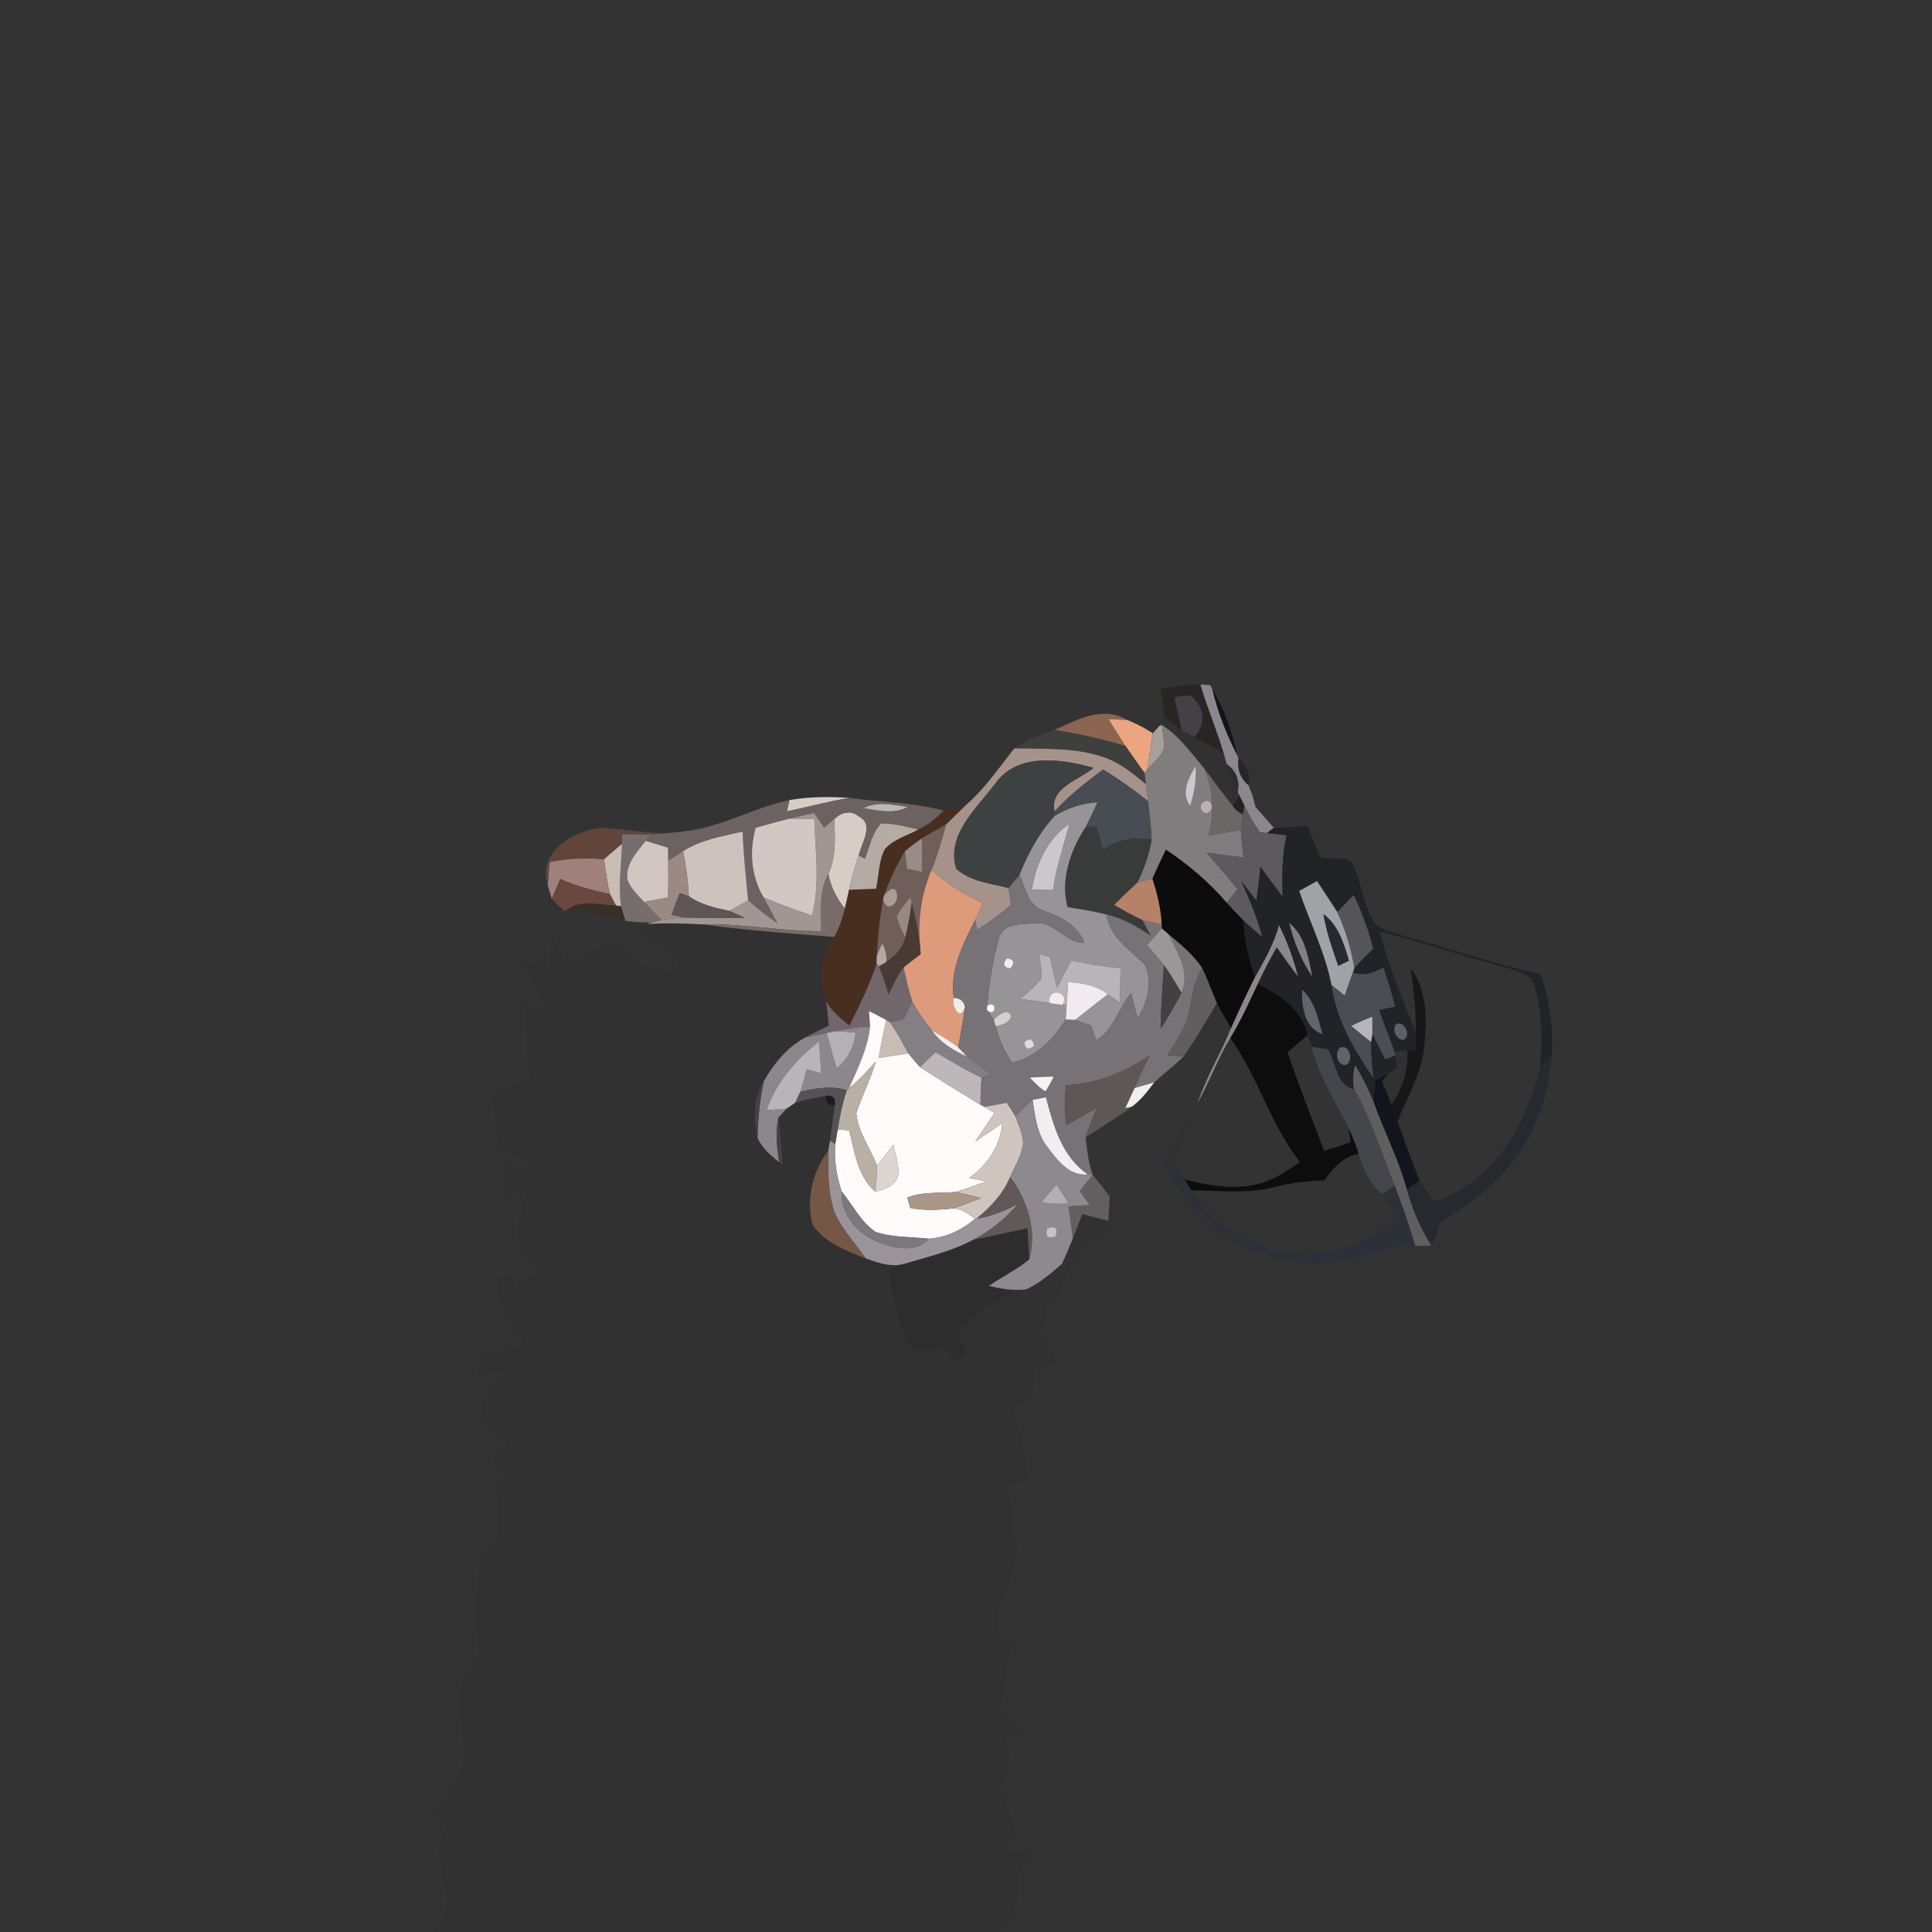 <?xml version="1.0" encoding="UTF-8" ?>
<!DOCTYPE svg PUBLIC "-//W3C//DTD SVG 1.1//EN" "http://www.w3.org/Graphics/SVG/1.1/DTD/svg11.dtd">
<svg width="384pt" height="384pt" viewBox="0 0 384 384" version="1.1" xmlns="http://www.w3.org/2000/svg">
<rect x="0" y="0" width="384" height="384" fill="#333333" stroke="none"/>
<g id="#282624ef">
<path fill="#282624" opacity="0.94" d=" M 230.64 136.94 C 233.26 136.46 235.92 136.07 238.60 136.05 C 239.92 140.70 241.90 145.14 243.24 149.78 C 241.32 148.58 239.35 147.47 237.32 146.47 C 239.32 144.46 239.66 141.37 237.58 139.26 C 236.70 137.62 234.83 138.46 233.41 138.58 C 233.94 140.78 234.44 142.99 234.91 145.20 C 233.71 144.37 232.57 143.46 231.45 142.53 C 231.20 140.66 230.90 138.80 230.64 136.94 Z" />
</g>
<g id="#8b878dff">
<path fill="#8b878d" opacity="1.00" d=" M 238.60 136.05 C 239.08 136.08 240.04 136.13 240.52 136.16 L 240.94 136.93 C 242.07 141.53 243.75 145.96 245.95 150.15 L 246.17 150.75 C 245.87 152.75 246.50 154.77 248.13 156.04 C 248.33 156.54 248.73 157.54 248.93 158.04 C 249.08 158.63 249.38 159.80 249.53 160.38 C 250.74 161.77 251.97 163.15 253.19 164.54 C 252.83 164.80 252.12 165.32 251.77 165.58 C 251.42 165.55 250.74 165.48 250.39 165.44 C 249.23 163.76 248.24 161.97 247.34 160.14 C 247.09 159.62 246.57 158.57 246.32 158.05 L 246.00 157.43 C 246.47 155.30 245.70 153.11 243.84 151.92 C 243.69 151.39 243.39 150.32 243.24 149.78 C 241.90 145.14 239.92 140.70 238.60 136.05 Z" />
<path fill="#8b878d" opacity="1.00" d=" M 254.21 183.81 C 255.84 187.12 257.13 190.58 258.02 194.16 C 256.55 192.25 255.16 190.27 253.76 188.31 C 252.42 190.68 251.15 193.10 249.99 195.57 C 248.31 199.22 246.63 202.88 244.53 206.32 C 242.04 210.42 240.41 214.96 238.07 219.14 C 239.77 213.99 242.67 209.36 244.68 204.33 C 246.18 200.94 247.74 197.57 249.41 194.25 C 251.28 190.90 253.23 187.55 254.21 183.81 Z" />
<path fill="#8b878d" opacity="1.00" d=" M 166.02 204.95 C 168.29 204.42 170.61 204.13 172.94 204.00 C 172.48 208.37 170.49 212.37 168.72 216.32 L 168.28 216.71 C 165.26 215.70 162.10 216.31 159.08 217.00 C 159.55 215.52 159.94 214.01 160.34 212.50 C 161.30 212.79 162.27 213.07 163.23 213.36 C 163.11 211.24 162.96 209.12 162.79 207.01 C 158.20 210.57 154.29 215.08 152.36 220.64 C 153.66 220.57 154.97 220.50 156.27 220.39 C 155.88 220.83 155.10 221.71 154.72 222.15 C 154.08 225.07 154.40 228.09 154.89 231.01 C 153.19 229.67 151.47 228.20 150.57 226.18 C 150.64 222.40 151.02 218.62 151.80 214.93 C 153.79 211.42 156.45 208.14 160.06 206.21 C 161.47 205.88 162.88 205.61 164.30 205.31 C 164.92 207.64 165.56 209.98 166.28 212.30 C 168.55 210.58 169.77 208.06 170.07 205.26 C 168.72 205.13 167.37 205.02 166.02 204.95 Z" />
</g>
<g id="#12151dfc">
<path fill="#12151d" opacity="1.00" d=" M 240.94 136.93 C 243.38 141.01 244.90 145.54 245.95 150.15 C 243.75 145.96 242.07 141.53 240.94 136.93 Z" />
<path fill="#12151d" opacity="1.00" d=" M 273.38 214.65 C 274.30 214.17 275.21 213.70 276.13 213.22 C 275.77 213.65 275.04 214.50 274.68 214.92 C 275.32 216.46 275.97 217.99 276.57 219.55 C 276.98 220.67 277.36 221.80 277.77 222.92 C 279.27 226.84 280.56 230.84 282.19 234.71 C 281.55 235.14 280.27 235.98 279.62 236.41 C 277.97 230.37 275.04 224.80 272.96 218.91 C 273.06 217.48 273.22 216.06 273.38 214.65 Z" />
</g>
<g id="#434048ff">
<path fill="#434048" opacity="1.00" d=" M 233.41 138.58 C 234.83 138.46 236.70 137.62 237.58 139.26 C 239.66 141.37 239.32 144.46 237.32 146.47 C 236.71 146.15 235.51 145.52 234.91 145.20 C 234.44 142.99 233.94 140.78 233.41 138.58 Z" />
</g>
<g id="#8b6550fe">
<path fill="#8b6550" opacity="1.00" d=" M 209.57 145.10 C 214.04 143.05 219.18 140.21 223.98 143.08 C 222.76 143.02 221.54 142.97 220.33 142.93 C 221.44 144.72 222.54 146.52 223.70 148.28 C 219.08 146.88 214.34 145.86 209.57 145.10 Z" />
</g>
<g id="#eba580ff">
<path fill="#eba580" opacity="1.00" d=" M 220.33 142.93 C 221.54 142.97 222.76 143.02 223.98 143.08 C 225.23 143.57 226.43 144.16 227.61 144.81 C 227.99 145.05 228.75 145.52 229.14 145.75 C 228.70 148.17 228.40 150.61 227.98 153.04 L 227.46 153.62 C 226.19 151.85 224.92 150.08 223.70 148.28 C 222.54 146.52 221.44 144.72 220.33 142.93 Z" />
</g>
<g id="#0000000b">
<path fill="#000000" opacity="0.04" d=" M 227.61 144.81 C 228.77 143.86 230.05 143.08 231.45 142.53 C 232.57 143.46 233.71 144.37 234.91 145.20 C 235.51 145.52 236.71 146.15 237.32 146.47 C 239.35 147.47 241.32 148.58 243.24 149.78 C 243.39 150.32 243.69 151.39 243.84 151.92 C 243.78 154.00 244.55 155.95 246.00 157.43 L 246.32 158.05 C 245.99 158.58 245.34 159.64 245.01 160.17 C 243.06 157.72 241.18 155.23 239.33 152.71 C 236.76 149.68 234.34 146.26 230.97 144.11 L 230.48 144.22 C 230.15 144.61 229.47 145.37 229.14 145.75 C 228.75 145.52 227.99 145.05 227.61 144.81 Z" />
<path fill="#000000" opacity="0.04" d=" M 126.67 184.37 C 127.16 184.19 128.13 183.84 128.62 183.67 C 132.34 183.41 136.07 183.55 139.78 183.73 C 148.43 184.94 157.14 185.55 165.84 186.22 C 162.84 189.87 162.74 194.74 164.15 199.07 C 164.46 200.65 164.59 202.26 164.71 203.87 C 163.15 204.63 161.58 205.37 160.06 206.21 C 156.45 208.14 153.79 211.42 151.80 214.93 C 149.59 218.27 149.79 222.42 150.57 226.18 C 151.47 228.20 153.19 229.67 154.89 231.01 L 155.55 231.56 C 155.43 228.41 155.04 225.28 154.72 222.15 C 155.10 221.71 155.88 220.83 156.27 220.39 C 156.72 220.08 157.62 219.48 158.07 219.17 C 160.04 218.60 162.05 218.17 164.07 217.80 C 163.99 219.11 164.61 219.75 165.91 219.72 C 165.59 222.06 165.28 224.40 164.95 226.73 C 164.87 227.23 164.71 228.21 164.63 228.71 C 161.48 232.88 160.19 238.31 161.50 243.40 C 163.87 247.02 168.20 248.59 172.06 250.12 C 174.56 251.01 177.22 251.97 179.89 251.15 C 178.78 251.50 177.69 251.89 176.60 252.27 C 177.78 257.27 177.97 262.72 180.73 267.19 C 182.25 269.58 185.38 267.86 187.61 267.72 C 188.25 268.69 188.89 269.68 189.54 270.66 C 190.41 270.18 191.27 269.70 192.12 269.17 C 191.50 267.51 190.90 265.84 190.31 264.17 C 194.65 261.12 198.41 256.93 203.98 256.26 C 206.65 255.05 208.88 253.09 211.08 251.19 C 211.32 250.64 211.82 249.55 212.06 249.01 C 212.46 248.05 212.85 247.09 213.23 246.13 C 213.87 244.52 214.51 242.91 215.13 241.29 C 216.85 241.75 218.56 242.22 220.29 242.65 C 220.39 241.02 220.47 239.41 220.54 237.79 C 220.95 239.65 221.64 241.70 220.79 243.55 C 219.36 245.22 217.07 245.86 215.60 247.51 C 212.63 250.98 211.00 255.34 209.58 259.62 C 209.10 258.85 208.62 258.08 208.14 257.31 C 208.32 259.94 207.93 262.59 206.59 264.90 C 208.01 266.94 209.30 269.07 210.40 271.31 C 208.85 271.05 207.31 270.79 205.77 270.52 C 205.62 272.81 205.47 275.10 205.29 277.39 C 203.93 278.06 202.58 278.73 201.22 279.41 C 202.77 284.18 203.96 289.06 204.41 294.07 C 202.84 294.39 201.27 294.72 199.70 295.05 C 200.71 297.26 201.32 299.64 201.05 302.09 C 200.66 304.73 202.93 307.07 202.00 309.69 C 201.21 312.62 200.41 315.58 199.08 318.33 C 197.99 320.46 198.53 322.92 198.68 325.21 C 199.60 325.79 200.52 326.38 201.43 326.98 C 199.56 331.27 199.92 336.06 198.52 340.48 C 200.08 341.55 201.64 342.62 203.20 343.70 C 202.09 344.29 200.99 344.90 199.88 345.51 C 201.18 349.09 200.63 352.77 198.46 355.88 C 200.43 358.66 201.50 361.91 201.54 365.32 C 200.76 365.44 199.98 365.57 199.19 365.70 C 199.76 366.50 200.33 367.30 200.90 368.11 C 202.40 368.01 203.90 367.91 205.40 367.79 C 203.46 370.02 202.05 372.68 202.29 375.72 C 202.53 378.98 200.64 381.71 198.54 384.00 L 86.02 384.00 C 87.27 382.32 88.87 380.54 88.75 378.30 C 88.72 374.85 87.36 371.57 87.21 368.14 C 87.23 366.01 88.26 364.07 88.92 362.09 C 88.08 361.38 87.24 360.66 86.40 359.95 C 88.53 357.16 91.22 354.49 91.90 350.92 C 92.57 346.11 91.19 341.33 91.37 336.53 C 91.45 333.62 93.60 331.45 95.26 329.28 C 94.46 323.84 94.39 318.31 95.00 312.85 C 95.36 309.79 98.21 307.82 99.02 304.93 C 99.50 301.60 98.78 298.25 98.44 294.94 C 99.26 294.68 100.07 294.42 100.89 294.16 C 99.88 292.95 98.86 291.75 97.85 290.54 C 98.86 289.23 99.86 287.92 100.88 286.62 C 98.79 284.47 95.40 282.50 95.69 279.10 C 97.29 276.66 99.40 274.60 100.99 272.15 C 98.90 272.54 96.83 272.98 94.76 273.42 C 95.11 271.99 95.47 270.56 95.86 269.14 C 98.64 268.89 101.39 268.36 104.07 267.59 C 102.98 262.86 98.18 259.61 98.97 254.39 C 99.82 254.04 100.67 253.69 101.52 253.34 C 101.98 254.56 102.44 255.79 102.91 257.02 C 103.75 255.97 104.58 254.93 105.42 253.88 C 106.69 254.00 107.96 254.11 109.24 254.24 C 107.02 251.47 104.21 249.06 102.70 245.80 C 102.85 242.48 104.03 239.31 104.80 236.10 C 103.20 236.89 101.60 237.68 100.01 238.50 C 100.11 236.18 100.21 233.86 100.33 231.54 C 101.54 231.80 102.76 232.07 103.97 232.34 C 104.30 231.96 104.95 231.19 105.28 230.80 C 103.15 229.70 100.97 228.72 98.79 227.75 C 98.92 224.62 98.17 221.57 97.78 218.49 C 99.80 216.39 102.89 215.91 105.40 214.59 C 104.52 209.49 104.56 204.31 104.33 199.16 C 105.89 200.22 107.46 201.27 109.06 202.28 C 107.97 198.33 105.72 194.88 103.78 191.31 C 105.52 191.61 107.26 191.93 109.00 192.27 C 109.25 190.06 109.50 187.85 109.76 185.65 C 110.70 187.81 111.65 189.96 112.62 192.12 C 115.77 190.02 119.21 188.38 122.77 187.11 C 124.08 188.82 125.06 191.18 127.30 191.85 C 129.67 192.61 132.14 193.14 134.63 193.29 C 134.67 192.24 135.01 190.88 134.00 190.15 C 131.70 188.04 128.98 186.47 126.67 184.37 Z" />
<path fill="#000000" opacity="0.04" d=" M 277.13 208.92 C 277.98 208.89 278.84 208.87 279.71 208.84 C 279.95 212.69 278.74 216.39 276.57 219.55 C 275.97 217.99 275.32 216.46 274.68 214.92 C 275.04 214.50 275.77 213.65 276.13 213.22 C 276.53 213.00 277.32 212.55 277.71 212.32 C 277.59 211.46 277.46 210.60 277.32 209.75 L 277.13 208.92 Z" />
</g>
<g id="#a99e9efe">
<path fill="#a99e9e" opacity="1.00" d=" M 230.48 144.22 L 230.97 144.11 C 231.13 145.70 231.45 147.30 231.30 148.91 C 230.62 150.57 229.12 151.71 227.98 153.04 C 228.40 150.61 228.70 148.17 229.14 145.75 C 229.47 145.37 230.15 144.61 230.48 144.22 Z" />
</g>
<g id="#817c7dff">
<path fill="#817c7d" opacity="1.00" d=" M 230.97 144.11 C 234.34 146.26 236.76 149.68 239.33 152.71 C 241.23 156.93 241.40 161.61 240.20 166.04 C 242.35 165.69 244.49 165.33 246.64 164.95 C 246.73 166.78 246.96 168.61 247.18 170.43 C 244.73 170.16 242.28 169.82 239.83 169.48 C 241.90 171.90 244.00 174.28 245.99 176.77 C 245.26 177.66 244.53 178.55 243.81 179.44 C 240.33 175.33 236.19 171.87 231.73 168.88 C 230.81 170.79 229.91 172.71 229.05 174.65 C 228.04 174.89 227.04 175.14 226.05 175.42 C 227.37 172.72 228.41 169.87 228.89 166.90 C 228.79 164.34 228.46 161.79 228.17 159.24 C 228.03 158.10 227.90 156.97 227.76 155.84 C 227.66 155.10 227.56 154.36 227.46 153.62 L 227.98 153.04 C 229.12 151.71 230.62 150.57 231.30 148.91 C 231.45 147.30 231.13 145.70 230.97 144.11 M 236.58 160.17 C 237.34 157.60 237.88 154.91 237.65 152.21 C 236.25 154.54 234.58 157.69 236.58 160.17 M 239.11 159.47 C 237.93 160.30 239.25 162.46 240.42 161.31 C 241.58 160.47 240.29 158.33 239.11 159.47 Z" />
</g>
<g id="#3e403eff">
<path fill="#3e403e" opacity="1.00" d=" M 201.61 148.74 C 204.08 147.15 206.80 146.04 209.57 145.10 C 214.34 145.86 219.08 146.88 223.70 148.28 C 224.92 150.08 226.19 151.85 227.46 153.62 C 227.56 154.36 227.66 155.10 227.76 155.84 C 225.19 153.76 222.58 151.58 219.40 150.51 C 213.69 148.52 207.55 148.90 201.61 148.74 Z" />
</g>
<g id="#a5928aff">
<path fill="#a5928a" opacity="1.00" d=" M 191.88 160.10 C 195.71 156.84 198.50 152.63 201.61 148.74 C 207.55 148.90 213.69 148.52 219.40 150.51 C 222.58 151.58 225.19 153.76 227.76 155.84 C 227.90 156.97 228.03 158.10 228.17 159.24 C 225.33 156.94 222.35 154.84 219.24 152.95 C 215.85 155.51 212.45 158.12 209.60 161.29 C 208.53 156.52 214.46 155.07 217.33 152.62 C 210.92 150.83 202.22 149.51 197.79 155.79 C 194.14 160.64 188.02 165.94 190.05 172.66 C 192.88 175.25 196.92 175.55 200.47 176.51 C 200.62 177.62 200.78 178.73 200.95 179.84 C 198.82 181.69 196.56 183.38 194.15 184.83 C 194.07 184.32 193.92 183.30 193.84 182.79 C 194.33 181.68 194.83 180.58 195.34 179.49 C 191.61 177.84 188.16 175.64 185.15 172.88 C 186.33 169.93 187.20 166.87 188.06 163.82 C 189.32 162.57 190.58 161.32 191.88 160.10 Z" />
</g>
<g id="#3e4141ff">
<path fill="#3e4141" opacity="1.00" d=" M 197.79 155.79 C 202.22 149.51 210.92 150.83 217.33 152.62 C 214.46 155.07 208.53 156.52 209.60 161.29 L 209.62 162.20 C 206.48 165.57 204.36 169.67 202.62 173.90 C 201.93 174.79 201.20 175.65 200.47 176.51 C 196.92 175.55 192.88 175.25 190.05 172.66 C 188.02 165.94 194.14 160.64 197.79 155.79 Z" />
</g>
<g id="#1e1f20a1">
<path fill="#1e1f20" opacity="0.63" d=" M 246.17 150.75 C 247.82 152.00 248.60 154.00 248.13 156.04 C 246.50 154.77 245.87 152.75 246.17 150.75 Z" />
</g>
<g id="#ccc7cbff">
<path fill="#ccc7cb" opacity="1.00" d=" M 236.58 160.17 C 234.58 157.69 236.25 154.54 237.65 152.21 C 237.88 154.91 237.34 157.60 236.58 160.17 Z" />
<path fill="#ccc7cb" opacity="1.00" d=" M 205.08 176.78 C 205.88 171.65 208.17 166.67 212.58 163.69 C 211.46 168.09 209.90 172.38 209.33 176.90 C 207.91 176.93 206.49 176.88 205.08 176.78 Z" />
</g>
<g id="#2e2e2fcd">
<path fill="#2e2e2f" opacity="0.80" d=" M 243.84 151.92 C 245.70 153.11 246.47 155.30 246.00 157.43 C 244.55 155.95 243.78 154.00 243.84 151.92 Z" />
</g>
<g id="#474d53ff">
<path fill="#474d53" opacity="1.00" d=" M 209.60 161.29 C 212.45 158.12 215.85 155.51 219.24 152.95 C 222.35 154.84 225.33 156.94 228.17 159.24 C 228.46 161.79 228.79 164.34 228.89 166.90 C 225.50 166.29 222.05 166.75 219.29 168.94 C 218.84 167.35 218.38 165.77 217.93 164.19 C 217.17 164.31 216.42 164.43 215.67 164.54 C 216.55 162.89 217.34 161.18 218.10 159.47 C 215.09 159.67 212.18 160.61 209.62 162.20 L 209.60 161.29 Z" />
</g>
<g id="#6b6766ff">
<path fill="#6b6766" opacity="1.00" d=" M 239.33 152.71 C 241.18 155.23 243.06 157.72 245.01 160.17 C 245.52 160.95 246.20 161.51 247.08 161.85 C 246.97 162.62 246.75 164.18 246.64 164.95 C 244.49 165.33 242.35 165.69 240.20 166.04 C 241.40 161.61 241.23 156.93 239.33 152.71 Z" />
</g>
<g id="#d7ccc6ff">
<path fill="#d7ccc6" opacity="1.00" d=" M 156.92 159.02 C 160.86 158.33 164.90 158.31 168.88 158.60 C 164.67 159.25 160.56 160.43 156.38 161.26 C 156.52 160.70 156.79 159.58 156.92 159.02 Z" />
<path fill="#d7ccc6" opacity="1.00" d=" M 165.80 162.81 C 167.16 161.46 169.08 160.91 170.69 162.24 C 173.89 163.92 171.21 167.52 170.69 170.04 C 169.89 172.26 169.25 174.53 168.77 176.85 C 168.50 178.11 168.22 179.36 167.92 180.62 C 166.29 178.61 165.13 176.27 164.64 173.73 C 166.18 170.28 166.00 166.48 165.80 162.81 Z" />
</g>
<g id="#15151489">
<path fill="#151514" opacity="0.54" d=" M 246.32 158.05 C 246.57 158.57 247.09 159.62 247.34 160.14 C 247.28 160.57 247.14 161.42 247.08 161.85 C 246.20 161.51 245.52 160.95 245.01 160.17 C 245.34 159.64 245.99 158.58 246.32 158.05 Z" />
</g>
<g id="#1011118d">
<path fill="#101111" opacity="0.55" d=" M 248.93 158.04 C 249.08 158.63 249.38 159.80 249.53 160.38 C 249.38 159.80 249.08 158.63 248.93 158.04 Z" />
</g>
<g id="#6b6261ff">
<path fill="#6b6261" opacity="1.00" d=" M 136.22 165.21 C 143.46 164.39 149.84 160.48 156.92 159.02 C 156.79 159.58 156.52 160.70 156.38 161.26 C 160.56 160.43 164.67 159.25 168.88 158.60 C 175.12 159.43 181.48 159.47 187.59 161.12 C 186.08 162.60 184.47 164.03 182.51 164.89 C 180.08 164.30 177.63 163.63 175.12 163.67 C 173.30 165.57 172.85 168.31 171.92 170.69 C 171.61 170.53 171.00 170.20 170.69 170.04 C 171.21 167.52 173.89 163.92 170.69 162.24 C 169.08 160.91 167.16 161.46 165.80 162.81 C 165.13 163.36 164.48 163.94 163.83 164.52 C 163.15 163.53 162.48 162.55 161.80 161.57 C 160.19 161.92 158.58 162.29 156.98 162.70 C 154.70 163.24 152.45 163.90 150.19 164.53 C 148.89 169.18 149.28 174.17 151.77 178.37 C 152.68 180.10 153.64 181.80 154.55 183.53 C 152.51 182.12 150.56 180.58 148.70 178.96 C 148.25 174.41 147.78 169.86 147.60 165.29 C 143.56 166.22 139.31 166.89 135.76 169.19 C 134.77 169.80 133.79 170.42 132.82 171.05 C 132.80 170.41 132.78 169.13 132.77 168.50 C 131.29 168.04 129.81 167.58 128.33 167.12 C 128.60 166.80 129.14 166.17 129.41 165.85 C 131.68 165.66 133.95 165.47 136.22 165.21 M 171.62 160.61 C 174.51 161.10 177.65 161.87 180.39 160.40 C 177.51 159.92 174.38 159.26 171.62 160.61 Z" />
</g>
<g id="#979497ff">
<path fill="#979497" opacity="1.00" d=" M 209.62 162.20 C 212.18 160.61 215.09 159.67 218.10 159.47 C 217.34 161.18 216.55 162.89 215.67 164.54 C 212.74 169.19 210.77 174.77 212.19 180.28 C 214.77 180.67 217.36 181.10 219.90 181.73 C 220.57 186.30 224.60 188.75 227.57 191.76 C 229.14 195.22 228.02 199.35 226.10 202.46 C 225.66 200.77 225.25 199.08 224.83 197.38 C 222.29 200.37 221.43 204.70 217.85 206.75 C 217.52 205.77 217.19 204.80 216.87 203.82 C 215.81 203.44 214.75 203.07 213.68 202.72 C 215.87 201.03 218.00 199.27 220.21 197.60 C 220.80 198.01 221.98 198.83 222.58 199.24 C 222.62 196.98 222.67 194.72 222.72 192.46 C 219.44 192.09 216.16 191.64 212.95 190.91 C 211.96 192.70 211.01 194.52 210.09 196.35 C 209.62 194.29 209.15 192.23 208.68 190.18 C 208.15 190.04 207.08 189.76 206.55 189.62 C 206.74 191.20 207.17 192.80 207.01 194.40 C 205.83 195.99 204.26 197.23 202.81 198.58 C 204.76 198.79 206.72 198.99 208.65 199.39 C 209.28 199.48 210.54 199.66 211.16 199.75 L 212.00 199.75 C 211.95 200.47 211.86 201.92 211.82 202.64 C 209.26 206.60 205.92 210.19 201.11 211.18 C 199.68 208.95 198.54 206.55 197.89 203.98 C 199.08 203.72 200.78 203.31 200.98 201.86 C 200.26 200.27 198.21 201.85 197.52 202.71 C 197.18 202.21 196.49 201.21 196.14 200.72 C 197.96 202.47 198.36 198.64 196.21 199.89 C 196.62 195.34 197.34 190.79 198.56 186.38 C 199.43 183.41 203.31 183.70 205.79 183.52 C 209.65 183.12 211.72 187.46 215.54 187.41 C 214.17 183.75 210.67 182.20 207.29 180.95 C 204.25 179.97 203.86 176.39 202.62 173.90 C 204.36 169.67 206.48 165.57 209.62 162.20 M 205.08 176.78 C 206.49 176.88 207.91 176.93 209.33 176.90 C 209.90 172.38 211.46 168.09 212.58 163.69 C 208.17 166.67 205.88 171.65 205.08 176.78 M 200.11 190.48 C 199.20 191.65 199.44 192.32 200.85 192.48 C 201.76 191.31 201.51 190.64 200.11 190.48 M 203.57 207.14 C 203.72 208.56 204.37 208.81 205.53 207.89 C 205.37 206.46 204.72 206.21 203.57 207.14 Z" />
</g>
<g id="#b7b1b5ff">
<path fill="#b7b1b5" opacity="1.00" d=" M 239.11 159.47 C 240.29 158.33 241.58 160.47 240.42 161.31 C 239.25 162.46 237.93 160.30 239.11 159.47 Z" />
</g>
<g id="#bfbabbf9">
<path fill="#bfbabb" opacity="0.98" d=" M 171.62 160.61 C 174.38 159.26 177.51 159.92 180.39 160.40 C 177.65 161.87 174.51 161.10 171.62 160.61 Z" />
</g>
<g id="#482e1eff">
<path fill="#482e1e" opacity="1.00" d=" M 187.59 161.12 C 189.04 160.87 190.47 160.52 191.88 160.10 C 190.58 161.32 189.32 162.57 188.06 163.82 C 186.47 164.76 184.83 165.62 183.26 166.60 C 182.09 167.41 180.96 168.26 179.87 169.17 C 178.17 171.97 176.79 174.95 175.68 178.02 L 175.51 178.81 C 174.84 182.51 174.43 186.26 174.26 190.01 C 174.25 190.40 174.23 191.19 174.22 191.58 C 172.80 195.82 170.86 199.87 168.83 203.85 C 167.08 202.44 165.36 200.97 164.15 199.07 C 162.74 194.74 162.84 189.87 165.84 186.22 C 166.77 184.45 167.44 182.56 167.92 180.62 C 168.22 179.36 168.50 178.11 168.77 176.85 C 170.54 176.77 172.32 176.70 174.11 176.64 C 174.72 174.03 174.59 171.16 175.88 168.75 C 177.61 166.80 180.27 166.09 182.51 164.89 C 184.47 164.03 186.08 162.60 187.59 161.12 Z" />
</g>
<g id="#5d5a5eff">
<path fill="#5d5a5e" opacity="1.00" d=" M 247.34 160.14 C 248.24 161.97 249.23 163.76 250.39 165.44 C 250.74 165.48 251.42 165.55 251.77 165.58 C 253.08 165.72 254.39 165.86 255.71 166.00 C 254.81 170.02 254.78 174.14 254.94 178.23 C 253.42 176.27 251.94 174.29 250.52 172.27 C 250.30 174.51 250.04 176.76 249.72 178.99 C 248.69 177.70 247.67 176.40 246.66 175.10 C 248.35 178.71 249.88 182.39 250.90 186.26 C 249.59 185.16 248.30 184.05 247.07 182.87 C 245.96 181.75 244.88 180.60 243.81 179.44 C 244.53 178.55 245.26 177.66 245.99 176.77 C 244.00 174.28 241.90 171.90 239.83 169.48 C 242.28 169.82 244.73 170.16 247.18 170.43 C 246.96 168.61 246.73 166.78 246.64 164.95 C 246.75 164.18 246.97 162.62 247.08 161.85 C 247.14 161.42 247.28 160.57 247.34 160.14 Z" />
</g>
<g id="#a19692ff">
<path fill="#a19692" opacity="1.00" d=" M 156.98 162.70 C 158.58 162.29 160.19 161.92 161.80 161.57 C 162.48 162.55 163.15 163.53 163.83 164.52 C 164.48 163.94 165.13 163.36 165.80 162.81 C 166.00 166.48 166.18 170.28 164.64 173.73 C 162.68 177.21 163.32 181.27 163.22 185.08 C 155.38 185.11 147.63 183.56 139.78 183.73 C 136.07 183.55 132.34 183.41 128.62 183.67 L 129.51 183.37 C 129.99 183.23 130.94 182.96 131.42 182.83 C 132.97 182.60 134.53 182.45 136.09 182.37 C 140.08 182.45 144.06 182.46 148.05 182.45 C 147.03 181.96 146.00 181.48 144.95 181.05 C 146.19 180.34 147.44 179.64 148.70 178.96 C 150.56 180.58 152.51 182.12 154.55 183.53 C 153.64 181.80 152.68 180.10 151.77 178.37 C 154.92 179.69 158.13 180.89 161.38 181.95 C 163.04 175.69 162.04 169.20 161.86 162.83 C 160.23 162.77 158.61 162.70 156.98 162.70 Z" />
</g>
<g id="#d2c7c2ff">
<path fill="#d2c7c2" opacity="1.00" d=" M 150.19 164.53 C 152.45 163.90 154.70 163.24 156.98 162.70 C 158.61 162.70 160.23 162.77 161.86 162.83 C 162.04 169.20 163.04 175.69 161.38 181.95 C 158.13 180.89 154.92 179.69 151.77 178.37 C 149.28 174.17 148.89 169.18 150.19 164.53 Z" />
</g>
<g id="#61453bff">
<path fill="#61453b" opacity="1.00" d=" M 108.89 175.99 C 106.68 169.61 113.75 165.19 119.18 164.59 C 124.87 164.61 130.51 166.31 136.22 165.21 C 133.95 165.47 131.68 165.66 129.41 165.85 C 127.48 165.86 125.56 165.83 123.64 165.81 C 123.63 166.28 123.62 167.24 123.62 167.71 C 122.43 168.75 121.24 169.78 120.04 170.80 C 116.44 170.43 112.81 170.65 109.26 171.34 C 109.11 172.89 108.97 174.44 108.89 175.99 Z" />
</g>
<g id="#b4aba4ff">
<path fill="#b4aba4" opacity="1.00" d=" M 171.92 170.69 C 172.85 168.31 173.30 165.57 175.12 163.67 C 177.63 163.63 180.08 164.30 182.51 164.89 C 180.27 166.09 177.61 166.80 175.88 168.75 C 174.59 171.16 174.72 174.03 174.11 176.64 C 172.32 176.70 170.54 176.77 168.77 176.85 C 169.25 174.53 169.89 172.26 170.69 170.04 C 171.00 170.20 171.61 170.53 171.92 170.69 Z" />
</g>
<g id="#6f5e59ff">
<path fill="#6f5e59" opacity="1.00" d=" M 183.26 166.60 C 184.83 165.62 186.47 164.76 188.06 163.82 C 187.20 166.87 186.33 169.93 185.15 172.88 C 183.24 177.38 182.45 182.28 182.78 187.15 C 182.42 184.55 181.81 182.00 181.21 179.46 L 180.96 178.33 C 179.99 179.56 178.87 180.72 178.22 182.17 C 178.58 183.65 179.29 185.02 179.93 186.40 C 179.42 188.50 177.88 190.05 176.14 191.22 C 176.37 189.91 175.89 188.63 175.38 187.46 C 174.96 188.29 174.58 189.14 174.26 190.01 C 174.43 186.26 174.84 182.51 175.51 178.81 C 176.29 181.72 179.07 179.31 178.15 177.27 C 177.63 175.77 176.18 177.39 175.68 178.02 C 176.79 174.95 178.17 171.97 179.87 169.17 C 179.99 170.34 180.12 171.51 180.25 172.69 C 181.00 172.84 182.49 173.14 183.24 173.30 C 183.30 171.06 183.31 168.83 183.26 166.60 Z" />
</g>
<g id="#393b3bff">
<path fill="#393b3b" opacity="1.00" d=" M 215.67 164.54 C 216.42 164.43 217.17 164.31 217.93 164.19 C 218.38 165.77 218.84 167.35 219.29 168.94 C 222.05 166.75 225.50 166.29 228.89 166.90 C 228.41 169.87 227.37 172.72 226.05 175.42 C 224.49 176.87 222.96 178.35 221.45 179.86 C 223.28 180.90 225.11 181.95 227.02 182.83 C 227.59 183.89 228.17 184.94 228.76 186.00 C 226.02 184.17 223.12 182.50 219.90 181.73 C 217.36 181.10 214.77 180.67 212.19 180.28 C 210.77 174.77 212.74 169.19 215.67 164.54 Z" />
</g>
<g id="#222327ff">
<path fill="#222327" opacity="1.00" d=" M 253.19 164.54 C 255.42 164.48 257.65 164.32 259.87 164.15 C 260.75 166.26 261.63 168.38 262.49 170.50 C 264.51 170.78 266.86 170.17 268.63 171.34 C 270.70 175.26 270.91 179.98 273.42 183.69 C 274.86 184.87 276.75 185.27 278.48 185.85 C 287.77 188.42 296.91 191.52 306.30 193.69 C 307.86 198.91 308.89 204.35 308.40 209.83 C 307.63 210.58 306.87 211.35 306.12 212.14 C 306.46 206.30 306.72 200.14 304.41 194.63 C 302.63 192.97 300.04 192.65 297.81 191.89 C 289.89 189.87 282.21 187.02 274.24 185.21 C 275.95 192.15 278.94 198.66 281.36 205.35 C 281.40 206.48 281.43 207.62 281.47 208.75 C 281.03 208.77 280.15 208.82 279.71 208.84 C 278.84 208.87 277.98 208.89 277.13 208.92 C 276.14 206.18 275.03 203.48 274.10 200.72 C 275.16 200.49 276.23 200.28 277.30 200.06 C 276.59 197.45 275.79 194.86 274.97 192.29 C 273.09 193.32 271.01 194.14 268.89 193.29 L 269.20 192.38 C 270.38 191.05 271.65 189.80 272.93 188.55 C 272.01 184.87 270.67 181.32 269.06 177.90 C 267.97 179.02 266.88 180.14 265.80 181.27 C 264.48 179.20 263.09 177.18 261.76 175.12 C 260.58 175.77 259.40 176.42 258.23 177.08 C 260.35 183.33 263.38 189.29 264.66 195.80 C 265.62 202.58 269.07 208.63 272.93 214.16 C 272.71 211.82 272.43 209.48 272.51 207.13 C 272.57 206.72 272.71 205.89 272.78 205.47 C 273.60 207.18 274.48 208.86 275.34 210.56 C 275.83 210.36 276.83 209.95 277.32 209.75 C 277.46 210.60 277.59 211.46 277.71 212.32 C 277.32 212.55 276.53 213.00 276.13 213.22 C 275.21 213.70 274.30 214.17 273.38 214.65 C 273.22 216.06 273.06 217.48 272.96 218.91 C 271.95 216.40 270.72 214.00 269.34 211.68 C 268.95 213.25 268.79 214.88 269.14 216.48 C 265.62 215.89 265.54 211.12 263.92 208.56 C 262.84 208.40 261.76 208.24 260.68 208.08 C 260.49 207.50 260.09 206.33 259.89 205.74 C 258.80 200.64 254.36 197.72 249.99 195.57 C 251.15 193.10 252.42 190.68 253.76 188.31 C 255.16 190.27 256.55 192.25 258.02 194.16 C 257.13 190.58 255.84 187.12 254.21 183.81 C 253.23 187.55 251.28 190.90 249.41 194.25 C 248.16 190.57 247.39 186.75 247.07 182.87 C 248.30 184.05 249.59 185.16 250.90 186.26 C 249.88 182.39 248.35 178.71 246.66 175.10 C 247.67 176.40 248.69 177.70 249.72 178.99 C 250.04 176.76 250.30 174.51 250.52 172.27 C 251.94 174.29 253.42 176.27 254.94 178.23 C 254.78 174.14 254.81 170.02 255.71 166.00 C 254.39 165.86 253.08 165.72 251.77 165.58 C 252.12 165.32 252.83 164.80 253.19 164.54 M 256.26 183.46 C 257.16 187.23 258.65 190.88 260.82 194.11 C 260.04 190.33 259.42 186.05 256.26 183.46 M 258.81 196.73 C 258.71 200.00 259.24 204.31 262.84 205.53 C 261.97 202.42 261.30 199.00 258.81 196.73 M 277.48 203.59 C 276.65 204.65 277.51 206.62 278.87 206.68 C 280.68 206.10 279.10 202.64 277.48 203.59 M 266.29 208.29 C 265.29 209.26 265.73 211.44 267.19 211.69 C 269.29 211.44 268.27 207.19 266.29 208.29 Z" />
</g>
<g id="#cdc2bdff">
<path fill="#cdc2bd" opacity="1.00" d=" M 135.76 169.19 C 139.31 166.89 143.56 166.22 147.60 165.29 C 147.78 169.86 148.25 174.41 148.70 178.96 C 147.44 179.64 146.19 180.34 144.95 181.05 C 142.15 180.48 139.31 179.82 136.92 178.16 C 136.76 175.14 136.36 172.15 135.76 169.19 Z" />
</g>
<g id="#766d6ffe">
<path fill="#766d6f" opacity="1.00" d=" M 123.64 165.81 C 125.56 165.83 127.48 165.86 129.41 165.85 C 129.14 166.17 128.60 166.80 128.33 167.12 C 126.61 169.37 124.22 171.78 124.73 174.88 C 125.34 176.64 126.81 177.91 128.02 179.27 C 129.16 180.45 130.30 181.63 131.42 182.83 C 130.94 182.96 129.99 183.23 129.51 183.37 C 127.77 183.35 126.03 183.25 124.30 183.03 C 124.00 182.07 123.70 181.11 123.45 180.14 C 122.86 176.01 123.53 171.85 123.62 167.71 C 123.62 167.24 123.63 166.28 123.64 165.81 Z" />
</g>
<g id="#978c86ff">
<path fill="#978c86" opacity="1.00" d=" M 179.87 169.17 C 180.96 168.26 182.09 167.41 183.26 166.60 C 183.31 168.83 183.30 171.06 183.24 173.30 C 182.49 173.14 181.00 172.84 180.25 172.69 C 180.12 171.51 179.99 170.34 179.87 169.17 Z" />
</g>
<g id="#c9bcb3ff">
<path fill="#c9bcb3" opacity="1.00" d=" M 120.04 170.80 C 121.24 169.78 122.43 168.75 123.62 167.71 C 123.53 171.85 122.86 176.01 123.45 180.14 L 122.42 179.98 C 122.12 179.41 121.52 178.28 121.22 177.71 C 120.70 175.43 120.37 173.11 120.04 170.80 Z" />
<path fill="#c9bcb3" opacity="1.00" d=" M 176.13 202.73 L 176.88 203.17 C 178.31 205.11 179.39 207.27 180.56 209.37 C 178.57 209.66 176.59 209.98 174.62 210.31 C 175.08 207.77 175.57 205.24 176.13 202.73 Z" />
</g>
<g id="#d1c6c2ff">
<path fill="#d1c6c2" opacity="1.00" d=" M 124.73 174.88 C 124.22 171.78 126.61 169.37 128.33 167.12 C 129.81 167.58 131.29 168.04 132.77 168.50 C 132.78 169.13 132.80 170.41 132.82 171.05 C 132.86 173.50 132.84 175.95 132.80 178.40 C 131.20 178.69 129.61 178.98 128.02 179.27 C 126.81 177.91 125.34 176.64 124.73 174.88 Z" />
</g>
<g id="#000000c1">
<path fill="#000000" opacity="0.76" d=" M 229.05 174.65 C 229.91 172.71 230.81 170.79 231.73 168.88 C 236.19 171.87 240.33 175.33 243.81 179.44 C 244.88 180.60 245.96 181.75 247.07 182.87 C 247.39 186.75 248.16 190.57 249.41 194.25 C 247.74 197.57 246.18 200.94 244.68 204.33 C 243.71 202.70 242.74 201.06 241.86 199.38 C 240.87 197.06 240.04 194.68 238.94 192.42 C 237.17 189.73 234.64 187.70 232.21 185.66 C 231.88 185.37 231.23 184.80 230.90 184.51 L 230.89 183.77 C 230.75 180.65 229.99 177.61 229.05 174.65 Z" />
</g>
<g id="#a0807aff">
<path fill="#a0807a" opacity="1.00" d=" M 109.26 171.34 C 112.81 170.65 116.44 170.43 120.04 170.80 C 120.37 173.11 120.70 175.43 121.22 177.71 C 117.84 177.01 114.50 176.10 111.35 174.70 C 110.80 176.03 110.24 177.35 109.68 178.68 C 109.48 178.01 109.09 176.66 108.89 175.99 C 108.97 174.44 109.11 172.89 109.26 171.34 Z" />
</g>
<g id="#9b8983ff">
<path fill="#9b8983" opacity="1.00" d=" M 132.82 171.05 C 133.79 170.42 134.77 169.80 135.76 169.19 C 136.36 172.15 136.76 175.14 136.92 178.16 C 136.47 178.00 135.57 177.69 135.12 177.54 C 134.53 178.96 133.99 180.39 133.49 181.84 C 134.35 182.03 135.22 182.20 136.09 182.37 C 134.53 182.45 132.97 182.60 131.42 182.83 C 130.30 181.63 129.16 180.45 128.02 179.27 C 129.61 178.98 131.20 178.69 132.80 178.40 C 132.84 175.95 132.86 173.50 132.82 171.05 Z" />
</g>
<g id="#de9b7bff">
<path fill="#de9b7b" opacity="1.00" d=" M 185.15 172.88 C 188.16 175.64 191.61 177.84 195.34 179.49 C 194.83 180.58 194.33 181.68 193.84 182.79 C 191.40 187.62 188.76 192.76 189.56 198.36 C 189.01 200.08 190.96 203.20 191.80 200.16 C 191.45 202.84 190.94 205.49 190.46 208.15 C 188.82 206.85 186.99 205.85 185.22 204.78 C 183.73 202.99 182.42 201.07 181.30 199.04 C 180.57 196.83 180.06 194.55 179.58 192.28 C 180.70 191.38 181.85 190.51 182.99 189.63 C 182.94 189.01 182.83 187.77 182.78 187.15 C 182.45 182.28 183.24 177.38 185.15 172.88 Z" />
</g>
<g id="#69483fff">
<path fill="#69483f" opacity="1.00" d=" M 111.35 174.70 C 114.50 176.10 117.84 177.01 121.22 177.71 C 121.52 178.28 122.12 179.41 122.42 179.98 C 119.08 179.93 115.09 178.58 112.32 181.13 C 111.37 180.39 110.50 179.56 109.68 178.68 C 110.24 177.35 110.80 176.03 111.35 174.70 Z" />
</g>
<g id="#776c68ff">
<path fill="#776c68" opacity="1.00" d=" M 163.22 185.08 C 163.32 181.27 162.68 177.21 164.64 173.73 C 165.13 176.27 166.29 178.61 167.92 180.62 C 167.44 182.56 166.77 184.45 165.84 186.22 C 157.14 185.55 148.43 184.94 139.78 183.73 C 147.63 183.56 155.38 185.11 163.22 185.08 Z" />
</g>
<g id="#767275ff">
<path fill="#767275" opacity="1.00" d=" M 200.47 176.51 C 201.20 175.65 201.93 174.79 202.62 173.90 C 203.86 176.39 204.25 179.97 207.29 180.95 C 210.67 182.20 214.17 183.75 215.54 187.41 C 211.72 187.46 209.65 183.12 205.79 183.52 C 203.31 183.70 199.43 183.41 198.56 186.38 C 197.34 190.79 196.62 195.34 196.21 199.89 L 196.14 200.72 C 196.49 201.21 197.18 202.21 197.52 202.71 C 197.61 203.03 197.80 203.66 197.89 203.98 C 198.54 206.55 199.68 208.95 201.11 211.18 C 205.92 210.19 209.26 206.60 211.82 202.64 C 212.29 202.66 213.22 202.70 213.68 202.72 C 214.75 203.07 215.81 203.44 216.87 203.82 C 217.19 204.80 217.52 205.77 217.85 206.75 C 221.43 204.70 222.29 200.37 224.83 197.38 C 225.25 199.08 225.66 200.77 226.10 202.46 C 228.02 199.35 229.14 195.22 227.57 191.76 C 224.60 188.75 220.57 186.30 219.90 181.73 C 223.12 182.50 226.02 184.17 228.76 186.00 C 228.17 184.94 227.59 183.89 227.02 182.83 C 228.30 183.18 229.59 183.47 230.89 183.77 L 230.90 184.51 C 229.96 185.65 228.96 186.74 227.97 187.84 C 229.11 189.15 230.26 190.46 231.34 191.83 C 231.09 196.03 230.72 200.22 230.70 204.43 C 232.19 202.13 233.59 199.77 234.82 197.32 C 236.68 193.25 233.97 189.22 232.21 185.66 C 234.64 187.70 237.17 189.73 238.94 192.42 C 237.51 194.92 236.90 197.75 236.44 200.57 C 235.97 204.01 233.76 206.81 232.07 209.74 C 233.13 209.82 234.19 209.90 235.25 209.99 C 233.38 211.78 231.34 213.38 229.43 215.12 C 228.11 215.50 226.79 215.88 225.48 216.26 C 226.43 214.08 227.43 211.91 228.50 209.78 C 223.55 213.13 217.92 215.45 211.89 215.68 C 211.55 218.32 211.55 220.99 211.92 223.63 C 213.98 222.49 216.01 221.31 218.04 220.13 C 217.26 222.09 216.44 224.05 215.77 226.05 C 216.08 228.56 216.32 231.11 217.19 233.50 L 216.23 233.43 C 211.06 229.94 209.37 223.75 207.88 218.08 C 207.21 218.22 205.89 218.48 205.22 218.62 C 204.02 219.63 202.91 220.75 201.81 221.88 C 201.25 220.96 200.66 220.07 200.08 219.18 C 198.59 219.47 197.10 219.76 195.61 219.99 L 194.88 219.59 C 194.88 217.79 194.91 215.98 195.10 214.19 C 195.57 214.03 196.49 213.69 196.96 213.53 C 195.38 212.33 193.78 211.15 192.16 210.00 C 191.74 209.54 190.88 208.61 190.46 208.15 C 190.94 205.49 191.45 202.84 191.80 200.16 C 191.56 198.98 190.82 198.38 189.56 198.36 C 188.76 192.76 191.40 187.62 193.84 182.79 C 193.92 183.30 194.07 184.32 194.15 184.83 C 196.56 183.38 198.82 181.69 200.95 179.84 C 200.78 178.73 200.62 177.62 200.47 176.51 M 204.68 214.18 C 205.63 215.18 206.59 216.20 207.79 216.92 C 208.41 215.98 208.96 214.99 209.44 213.97 C 207.85 214.00 206.26 214.07 204.68 214.18 Z" />
</g>
<g id="#b68267ff">
<path fill="#b68267" opacity="1.00" d=" M 226.05 175.42 C 227.04 175.14 228.04 174.89 229.05 174.65 C 229.99 177.61 230.75 180.65 230.89 183.77 C 229.59 183.47 228.30 183.18 227.02 182.83 C 225.11 181.95 223.28 180.90 221.45 179.86 C 222.96 178.35 224.49 176.87 226.05 175.42 Z" />
</g>
<g id="#a1a2a5ff">
<path fill="#a1a2a5" opacity="1.00" d=" M 258.23 177.08 C 259.40 176.42 260.58 175.77 261.76 175.12 C 263.09 177.18 264.48 179.20 265.80 181.27 C 267.45 184.79 268.54 188.55 269.20 192.38 L 268.89 193.29 C 268.35 194.83 267.80 196.36 267.27 197.91 C 266.40 197.20 265.53 196.50 264.66 195.80 C 263.38 189.29 260.35 183.33 258.23 177.08 M 263.05 181.69 C 263.63 185.22 264.84 188.59 265.99 191.97 C 266.52 191.71 267.58 191.19 268.10 190.93 C 267.09 187.53 266.04 183.91 263.05 181.69 Z" />
</g>
<g id="#aa9c95ff">
<path fill="#aa9c95" opacity="1.00" d=" M 175.68 178.02 C 176.18 177.39 177.63 175.77 178.15 177.27 C 179.07 179.31 176.29 181.72 175.51 178.81 L 175.68 178.02 Z" />
</g>
<g id="#5d5654ff">
<path fill="#5d5654" opacity="1.00" d=" M 135.12 177.54 C 135.57 177.69 136.47 178.00 136.92 178.16 C 139.31 179.82 142.15 180.48 144.95 181.05 C 146.00 181.48 147.03 181.96 148.05 182.45 C 144.06 182.46 140.08 182.45 136.09 182.37 C 135.22 182.20 134.35 182.03 133.49 181.84 C 133.99 180.39 134.53 178.96 135.12 177.54 Z" />
</g>
<g id="#545459ff">
<path fill="#545459" opacity="1.00" d=" M 265.80 181.27 C 266.88 180.14 267.97 179.02 269.06 177.90 C 270.67 181.32 272.01 184.87 272.93 188.55 C 271.65 189.80 270.38 191.05 269.20 192.38 C 268.54 188.55 267.45 184.79 265.80 181.27 Z" />
</g>
<g id="#39302bef">
<path fill="#39302b" opacity="0.94" d=" M 112.32 181.13 C 115.09 178.58 119.08 179.93 122.42 179.98 L 123.45 180.14 C 123.70 181.11 124.00 182.07 124.30 183.03 C 120.37 182.05 116.35 181.52 112.32 181.13 Z" />
</g>
<g id="#988983ff">
<path fill="#988983" opacity="1.00" d=" M 178.22 182.17 C 178.87 180.72 179.99 179.56 180.96 178.33 L 181.21 179.46 C 180.92 181.80 180.49 184.11 179.93 186.40 C 179.29 185.02 178.58 183.65 178.22 182.17 Z" />
</g>
<g id="#4a3a36ff">
<path fill="#4a3a36" opacity="1.00" d=" M 181.21 179.46 C 181.81 182.00 182.42 184.55 182.78 187.15 C 182.83 187.77 182.94 189.01 182.99 189.63 C 181.85 190.51 180.70 191.38 179.58 192.28 C 178.36 193.95 177.50 195.83 176.60 197.68 C 176.02 195.79 175.44 193.89 174.69 192.05 C 175.06 191.85 175.78 191.43 176.14 191.22 C 177.88 190.05 179.42 188.50 179.93 186.40 C 180.49 184.11 180.92 181.80 181.21 179.46 Z" />
</g>
<g id="#272931fd">
<path fill="#272931" opacity="1.00" d=" M 263.05 181.69 C 266.04 183.91 267.09 187.53 268.10 190.93 C 267.58 191.19 266.52 191.71 265.99 191.97 C 264.84 188.59 263.63 185.22 263.05 181.69 Z" />
<path fill="#272931" opacity="1.00" d=" M 306.12 212.14 C 306.87 211.35 307.63 210.58 308.40 209.83 C 307.94 215.65 306.44 221.46 303.55 226.57 C 299.68 233.71 293.13 238.87 286.21 242.86 C 285.78 244.47 285.29 246.09 284.48 247.56 C 282.30 244.11 280.66 240.35 279.62 236.41 C 280.27 235.98 281.55 235.14 282.19 234.71 C 283.04 236.10 283.99 237.42 284.95 238.75 C 296.78 235.31 303.40 223.40 306.12 212.14 Z" />
</g>
<g id="#837f85ff">
<path fill="#837f85" opacity="1.00" d=" M 256.26 183.46 C 259.42 186.05 260.04 190.33 260.82 194.11 C 258.65 190.88 257.16 187.23 256.26 183.46 Z" />
<path fill="#837f85" opacity="1.00" d=" M 181.30 199.04 C 182.42 201.07 183.73 202.99 185.22 204.78 C 186.89 207.27 189.51 208.76 192.16 210.00 C 193.78 211.15 195.38 212.33 196.96 213.53 C 196.49 213.69 195.57 214.03 195.10 214.19 C 191.93 212.73 188.95 210.88 185.94 209.13 C 184.91 210.11 183.88 211.10 182.85 212.09 C 182.03 211.22 181.27 210.32 180.56 209.37 C 179.39 207.27 178.31 205.11 176.88 203.17 C 177.54 203.03 178.88 202.74 179.55 202.59 C 180.13 201.41 180.71 200.22 181.30 199.04 Z" />
</g>
<g id="#9a9897ff">
<path fill="#9a9897" opacity="1.00" d=" M 227.97 187.84 C 228.96 186.74 229.96 185.65 230.90 184.51 C 231.23 184.80 231.88 185.37 232.21 185.66 C 233.97 189.22 236.68 193.25 234.82 197.32 C 233.70 195.46 232.61 193.59 231.34 191.83 C 230.26 190.46 229.11 189.15 227.97 187.84 Z" />
</g>
<g id="#b6a9a2ff">
<path fill="#b6a9a2" opacity="1.00" d=" M 175.38 187.46 C 175.89 188.63 176.37 189.91 176.14 191.22 C 175.78 191.43 175.06 191.85 174.69 192.05 L 174.22 191.58 C 174.23 191.19 174.25 190.40 174.26 190.01 C 174.58 189.14 174.96 188.29 175.38 187.46 Z" />
</g>
<g id="#f3eeebff">
<path fill="#f3eeeb" opacity="1.00" d=" M 200.11 190.48 C 201.51 190.64 201.76 191.31 200.85 192.48 C 199.44 192.32 199.20 191.65 200.11 190.48 Z" />
</g>
<g id="#b7b5b9ff">
<path fill="#b7b5b9" opacity="1.00" d=" M 206.55 189.62 C 207.08 189.76 208.15 190.04 208.68 190.18 C 209.15 192.23 209.62 194.29 210.09 196.35 C 211.01 194.52 211.96 192.70 212.95 190.91 C 216.16 191.64 219.44 192.09 222.72 192.46 C 222.67 194.72 222.62 196.98 222.58 199.24 C 221.98 198.83 220.80 198.01 220.21 197.60 C 217.95 195.83 215.08 195.38 212.30 195.19 C 212.20 196.71 212.09 198.23 212.00 199.75 L 211.16 199.75 C 212.89 196.87 207.90 196.12 208.65 199.39 C 206.72 198.99 204.76 198.79 202.81 198.58 C 204.26 197.23 205.83 195.99 207.01 194.40 C 207.17 192.80 206.74 191.20 206.55 189.62 Z" />
<path fill="#b7b5b9" opacity="1.00" d=" M 268.53 203.90 C 269.92 203.22 271.33 202.60 272.77 202.03 C 272.78 203.18 272.78 204.32 272.78 205.47 C 272.71 205.89 272.57 206.72 272.51 207.13 C 271.16 206.08 269.83 205.00 268.53 203.90 Z" />
</g>
<g id="#71676aff">
<path fill="#71676a" opacity="1.00" d=" M 174.22 191.58 L 174.69 192.05 C 175.44 193.89 176.02 195.79 176.60 197.68 C 177.50 195.83 178.36 193.95 179.58 192.28 C 180.06 194.55 180.57 196.83 181.30 199.04 C 180.71 200.22 180.13 201.41 179.55 202.59 C 178.88 202.74 177.54 203.03 176.88 203.17 L 176.13 202.73 C 175.01 202.11 173.86 201.53 172.72 200.95 C 172.80 201.96 172.88 202.98 172.94 204.00 C 170.61 204.13 168.29 204.42 166.02 204.95 C 165.59 205.04 164.73 205.22 164.30 205.31 C 162.88 205.61 161.47 205.88 160.06 206.21 C 161.58 205.37 163.15 204.63 164.71 203.87 C 164.59 202.26 164.46 200.65 164.15 199.07 C 165.36 200.97 167.08 202.44 168.83 203.85 C 170.86 199.87 172.80 195.82 174.22 191.58 Z" />
</g>
<g id="#444041ff">
<path fill="#444041" opacity="1.00" d=" M 231.34 191.83 C 232.61 193.59 233.70 195.46 234.82 197.32 C 233.59 199.77 232.19 202.13 230.70 204.43 C 230.72 200.22 231.09 196.03 231.34 191.83 Z" />
</g>
<g id="#4c4d53ff">
<path fill="#4c4d53" opacity="1.00" d=" M 268.89 193.29 C 271.01 194.14 273.09 193.32 274.97 192.29 C 275.79 194.86 276.59 197.45 277.30 200.06 C 276.23 200.28 275.16 200.49 274.10 200.72 C 275.03 203.48 276.14 206.18 277.13 208.92 L 277.32 209.75 C 276.83 209.95 275.83 210.36 275.34 210.56 C 274.48 208.86 273.60 207.18 272.78 205.47 C 272.78 204.32 272.78 203.18 272.77 202.03 C 271.33 202.60 269.92 203.22 268.53 203.90 C 269.83 205.00 271.16 206.08 272.51 207.13 C 272.43 209.48 272.71 211.82 272.93 214.16 C 269.07 208.63 265.62 202.58 264.66 195.80 C 265.53 196.50 266.40 197.20 267.27 197.91 C 267.80 196.36 268.35 194.83 268.89 193.29 Z" />
</g>
<g id="#615e5ffe">
<path fill="#615e5f" opacity="1.00" d=" M 238.94 192.42 C 240.04 194.68 240.87 197.06 241.86 199.38 C 239.73 202.95 237.62 206.56 235.25 209.99 C 234.19 209.90 233.13 209.82 232.07 209.74 C 233.76 206.81 235.97 204.01 236.44 200.57 C 236.90 197.75 237.51 194.92 238.94 192.42 Z" />
<path fill="#615e5f" opacity="1.00" d=" M 269.14 216.48 C 268.79 214.88 268.95 213.25 269.34 211.68 C 270.72 214.00 271.95 216.40 272.96 218.91 C 275.04 224.80 277.97 230.37 279.62 236.41 C 280.66 240.35 282.30 244.11 284.48 247.56 C 283.41 247.61 282.35 247.64 281.30 247.65 C 280.13 243.62 278.73 239.66 277.22 235.75 C 274.64 229.28 272.58 222.56 269.14 216.48 Z" />
</g>
<g id="#03030491">
<path fill="#030304" opacity="0.57" d=" M 280.43 192.47 C 283.69 196.94 283.66 202.74 283.10 208.01 C 282.52 213.34 279.73 218.03 277.77 222.92 C 277.36 221.80 276.98 220.67 276.57 219.55 C 278.74 216.39 279.95 212.69 279.71 208.84 C 280.15 208.82 281.03 208.77 281.47 208.75 C 281.43 207.62 281.40 206.48 281.36 205.35 C 281.53 201.03 280.91 196.75 280.43 192.47 Z" />
</g>
<g id="#f1eaeeff">
<path fill="#f1eaee" opacity="1.00" d=" M 212.30 195.19 C 215.08 195.38 217.95 195.83 220.21 197.60 C 218.00 199.27 215.87 201.03 213.68 202.72 C 213.22 202.70 212.29 202.66 211.82 202.64 C 211.86 201.92 211.95 200.47 212.00 199.75 C 212.09 198.23 212.20 196.71 212.30 195.19 Z" />
</g>
<g id="#000000c0">
<path fill="#000000" opacity="0.75" d=" M 249.99 195.57 C 254.36 197.72 258.80 200.64 259.89 205.74 C 258.55 206.87 257.23 208.00 255.91 209.14 C 258.12 215.75 260.71 222.23 263.19 228.75 C 264.97 228.22 266.74 227.64 268.49 227.00 C 268.37 226.26 268.13 224.78 268.01 224.04 C 268.79 225.75 269.48 227.51 270.07 229.30 C 267.03 229.88 264.93 232.13 263.27 234.58 C 259.84 234.71 256.42 235.11 253.09 235.99 C 247.75 237.34 242.23 236.60 236.80 236.60 C 236.33 235.89 235.89 235.18 235.45 234.46 C 239.97 235.51 244.69 236.51 249.31 235.48 C 252.71 234.88 255.60 232.89 258.37 230.94 C 252.46 223.46 250.07 214.04 244.53 206.32 C 246.63 202.88 248.31 199.22 249.99 195.57 Z" />
</g>
<g id="#f2edebff">
<path fill="#f2edeb" opacity="1.00" d=" M 208.65 199.39 C 207.90 196.12 212.89 196.87 211.16 199.75 C 210.54 199.66 209.28 199.48 208.65 199.39 Z" />
</g>
<g id="#64656aff">
<path fill="#64656a" opacity="1.00" d=" M 258.81 196.73 C 261.30 199.00 261.97 202.42 262.84 205.53 C 259.24 204.31 258.71 200.00 258.81 196.73 Z" />
</g>
<g id="#f2ece6ff">
<path fill="#f2ece6" opacity="1.00" d=" M 189.56 198.36 C 190.82 198.38 191.56 198.98 191.80 200.16 C 190.96 203.20 189.01 200.08 189.56 198.36 Z" />
</g>
<g id="#fffffbff">
<path fill="#fffffb" opacity="1.00" d=" M 196.21 199.89 C 198.36 198.64 197.96 202.47 196.14 200.72 L 196.21 199.89 Z" />
</g>
<g id="#fefbfaff">
<path fill="#fefbfa" opacity="1.00" d=" M 172.72 200.95 C 173.86 201.53 175.01 202.11 176.13 202.73 C 175.57 205.24 175.08 207.77 174.62 210.31 C 176.59 209.98 178.57 209.66 180.56 209.37 C 181.27 210.32 182.03 211.22 182.85 212.09 C 186.82 214.65 190.85 217.12 194.88 219.59 L 195.61 219.99 C 196.13 220.30 197.17 220.91 197.69 221.21 C 196.40 223.10 195.11 224.99 193.84 226.90 C 195.63 225.68 197.41 224.45 199.21 223.25 C 198.83 227.79 196.29 231.53 192.65 234.12 C 193.80 234.34 194.96 234.57 196.11 234.80 C 194.05 235.55 192.00 236.30 189.90 236.93 C 186.71 237.20 183.36 236.82 180.33 238.03 C 180.47 238.54 180.77 239.57 180.92 240.09 C 183.73 240.65 186.63 240.51 189.47 240.18 C 191.15 240.29 192.52 241.23 193.78 242.27 C 191.18 244.46 188.06 245.97 184.63 246.21 C 181.10 245.80 177.42 246.02 174.03 244.85 C 171.05 242.89 169.49 239.47 167.26 236.79 C 166.31 233.75 165.73 230.59 166.01 227.40 C 166.13 226.68 166.37 225.23 166.49 224.51 C 167.07 224.55 168.23 224.62 168.80 224.65 C 169.85 228.94 170.44 233.80 173.99 236.86 C 175.82 236.40 177.98 235.71 178.50 233.63 C 178.78 231.56 177.96 229.55 177.56 227.55 C 176.47 228.92 175.40 230.30 174.31 231.66 C 172.96 228.22 170.57 225.03 170.19 221.29 C 171.32 217.81 173.05 214.54 174.05 211.00 C 172.40 212.90 170.68 214.74 168.72 216.32 C 170.49 212.37 172.48 208.37 172.94 204.00 C 172.88 202.98 172.80 201.96 172.72 200.95 Z" />
</g>
<g id="#d7cfccff">
<path fill="#d7cfcc" opacity="1.00" d=" M 197.52 202.71 C 198.21 201.85 200.26 200.27 200.98 201.86 C 200.78 203.31 199.08 203.72 197.89 203.98 C 197.80 203.66 197.61 203.03 197.52 202.71 Z" />
</g>
<g id="#5f6066fd">
<path fill="#5f6066" opacity="1.00" d=" M 277.48 203.59 C 279.10 202.64 280.68 206.10 278.87 206.68 C 277.51 206.62 276.65 204.65 277.48 203.59 Z" />
</g>
<g id="#b4b0b6ff">
<path fill="#b4b0b6" opacity="1.00" d=" M 164.30 205.31 C 164.73 205.22 165.59 205.04 166.02 204.95 C 167.37 205.02 168.72 205.13 170.07 205.26 C 169.77 208.06 168.55 210.58 166.28 212.30 C 165.56 209.98 164.92 207.64 164.30 205.31 Z" />
</g>
<g id="#f2edefff">
<path fill="#f2edef" opacity="1.00" d=" M 185.22 204.78 C 186.99 205.85 188.82 206.85 190.46 208.15 C 190.88 208.61 191.74 209.54 192.16 210.00 C 189.51 208.76 186.89 207.27 185.22 204.78 Z" />
<path fill="#f2edef" opacity="1.00" d=" M 225.48 216.26 C 226.79 215.88 228.11 215.50 229.43 215.12 C 228.09 216.89 226.73 218.69 224.92 220.00 C 224.60 220.07 223.96 220.20 223.64 220.26 C 224.25 218.92 224.87 217.60 225.48 216.26 Z" />
<path fill="#f2edef" opacity="1.00" d=" M 205.22 218.62 C 205.89 218.48 207.21 218.22 207.88 218.08 C 209.37 223.75 211.06 229.94 216.23 233.43 C 212.48 233.86 210.12 230.54 208.12 227.92 C 206.06 225.27 205.74 221.82 205.22 218.62 Z" />
</g>
<g id="#b9b4baff">
<path fill="#b9b4ba" opacity="1.00" d=" M 152.36 220.64 C 154.29 215.08 158.20 210.57 162.79 207.01 C 162.96 209.12 163.11 211.24 163.23 213.36 C 162.27 213.07 161.30 212.79 160.34 212.50 C 159.94 214.01 159.55 215.52 159.08 217.00 C 158.83 217.55 158.32 218.63 158.07 219.17 C 157.62 219.48 156.72 220.08 156.27 220.39 C 154.97 220.50 153.66 220.57 152.36 220.64 Z" />
</g>
<g id="#e0d9ddff">
<path fill="#e0d9dd" opacity="1.00" d=" M 203.57 207.14 C 204.72 206.21 205.37 206.46 205.53 207.89 C 204.37 208.81 203.72 208.56 203.57 207.14 Z" />
</g>
<g id="#44464bff">
<path fill="#44464b" opacity="1.00" d=" M 260.68 208.08 C 261.76 208.24 262.84 208.40 263.92 208.56 C 265.54 211.12 265.62 215.89 269.14 216.48 C 272.58 222.56 274.64 229.28 277.22 235.75 C 276.59 236.16 275.34 236.97 274.71 237.38 C 272.28 235.27 270.87 232.37 270.07 229.30 C 269.48 227.51 268.79 225.75 268.01 224.04 C 265.28 218.85 262.18 213.82 260.68 208.08 Z" />
</g>
<g id="#616369ff">
<path fill="#616369" opacity="1.00" d=" M 266.29 208.29 C 268.27 207.19 269.29 211.44 267.19 211.69 C 265.73 211.44 265.29 209.26 266.29 208.29 Z" />
</g>
<g id="#bdb7b9ff">
<path fill="#bdb7b9" opacity="1.00" d=" M 182.85 212.09 C 183.88 211.10 184.91 210.11 185.94 209.13 C 188.95 210.88 191.93 212.73 195.10 214.19 C 194.91 215.98 194.88 217.79 194.88 219.59 C 190.85 217.12 186.82 214.65 182.85 212.09 Z" />
</g>
<g id="#5d5856ff">
<path fill="#5d5856" opacity="1.00" d=" M 211.89 215.68 C 217.92 215.45 223.55 213.13 228.50 209.78 C 227.43 211.91 226.43 214.08 225.48 216.26 C 224.87 217.60 224.25 218.92 223.64 220.26 C 223.96 220.20 224.60 220.07 224.92 220.00 C 224.56 220.27 223.85 220.82 223.49 221.09 C 220.93 222.77 218.33 224.39 215.77 226.05 C 216.44 224.05 217.26 222.09 218.04 220.13 C 216.01 221.31 213.98 222.49 211.92 223.63 C 211.55 220.99 211.55 218.32 211.89 215.68 Z" />
</g>
<g id="#baafa5ff">
<path fill="#baafa5" opacity="1.00" d=" M 168.72 216.32 C 170.68 214.74 172.40 212.90 174.05 211.00 C 173.05 214.54 171.32 217.81 170.19 221.29 C 170.57 225.03 172.96 228.22 174.31 231.66 C 174.34 233.40 174.15 235.13 173.99 236.86 C 170.44 233.80 169.85 228.94 168.80 224.65 C 168.23 224.62 167.07 224.55 166.49 224.51 C 166.90 221.87 167.46 219.25 168.28 216.71 L 168.72 216.32 Z" />
</g>
<g id="#f5f3f1ff">
<path fill="#f5f3f1" opacity="1.00" d=" M 204.68 214.18 C 206.26 214.07 207.85 214.00 209.44 213.97 C 208.96 214.99 208.41 215.98 207.79 216.92 C 206.59 216.20 205.63 215.18 204.68 214.18 Z" />
</g>
<g id="#474649b9">
<path fill="#474649" opacity="0.73" d=" M 150.57 226.18 C 149.79 222.42 149.59 218.27 151.80 214.93 C 151.02 218.62 150.64 222.40 150.57 226.18 Z" />
</g>
<g id="#59565ade">
<path fill="#59565a" opacity="0.87" d=" M 159.08 217.00 C 162.10 216.31 165.26 215.70 168.28 216.71 C 167.46 219.25 166.90 221.87 166.49 224.51 C 166.37 225.23 166.13 226.68 166.01 227.40 L 164.95 226.73 C 165.28 224.40 165.59 222.06 165.91 219.72 C 166.14 218.22 165.52 217.58 164.07 217.80 C 162.05 218.17 160.04 218.60 158.07 219.17 C 158.32 218.63 158.83 217.55 159.08 217.00 Z" />
</g>
<g id="#0d0c0d9b">
<path fill="#0d0c0d" opacity="0.61" d=" M 164.07 217.80 C 165.52 217.58 166.14 218.22 165.91 219.72 C 164.61 219.75 163.99 219.11 164.07 217.80 Z" />
</g>
<g id="#cfc4beff">
<path fill="#cfc4be" opacity="1.00" d=" M 195.61 219.99 C 197.10 219.76 198.59 219.47 200.08 219.18 C 200.66 220.07 201.25 220.96 201.81 221.88 C 202.49 223.60 203.28 225.35 203.37 227.22 C 203.05 229.62 201.76 231.75 200.78 233.93 C 199.40 237.28 196.90 239.93 194.13 242.19 L 193.78 242.27 C 192.52 241.23 191.15 240.29 189.47 240.18 C 191.34 239.56 193.16 238.83 195.00 238.12 C 193.30 237.70 191.60 237.27 189.90 236.93 C 192.00 236.30 194.05 235.55 196.11 234.80 C 194.96 234.57 193.80 234.34 192.65 234.12 C 196.29 231.53 198.83 227.79 199.21 223.25 C 197.41 224.45 195.63 225.68 193.84 226.90 C 195.11 224.99 196.40 223.10 197.69 221.21 C 197.17 220.91 196.13 220.30 195.61 219.99 Z" />
</g>
<g id="#8d898eff">
<path fill="#8d898e" opacity="1.00" d=" M 201.81 221.88 C 202.91 220.75 204.02 219.63 205.22 218.62 C 205.74 221.82 206.06 225.27 208.12 227.92 C 210.12 230.54 212.48 233.86 216.23 233.43 L 217.19 233.50 C 216.34 234.59 215.48 235.68 214.62 236.77 C 215.29 237.70 215.98 238.61 216.65 239.54 C 215.23 239.57 213.80 239.67 212.39 239.80 C 212.69 241.90 213.01 244.01 213.23 246.13 C 212.85 247.09 212.46 248.05 212.06 249.01 C 211.82 249.55 211.32 250.64 211.08 251.19 C 208.88 253.09 206.65 255.05 203.98 256.26 C 201.48 256.61 198.98 256.15 196.55 255.60 C 199.15 253.74 202.09 252.39 204.56 250.33 C 206.15 244.57 204.23 238.60 200.78 233.93 C 201.76 231.75 203.05 229.62 203.37 227.22 C 203.28 225.35 202.49 223.60 201.81 221.88 M 207.01 238.98 C 208.79 239.29 210.60 239.39 212.40 239.17 C 211.62 237.91 210.83 236.66 210.03 235.43 C 208.97 236.57 207.96 237.75 207.01 238.98 M 208.18 244.09 C 207.64 245.71 208.19 246.27 209.82 245.78 C 210.36 244.15 209.81 243.59 208.18 244.09 Z" />
</g>
<g id="#3031325d">
<path fill="#303132" opacity="0.36" d=" M 231.06 230.59 C 233.07 227.23 234.97 223.80 237.22 220.59 C 236.19 224.15 234.84 227.61 233.46 231.05 C 232.86 230.94 231.66 230.70 231.06 230.59 Z" />
</g>
<g id="#4b4747bb">
<path fill="#4b4747" opacity="0.73" d=" M 154.89 231.01 C 154.40 228.09 154.08 225.07 154.72 222.15 C 155.04 225.28 155.43 228.41 155.55 231.56 L 154.89 231.01 Z" />
</g>
<g id="#9a949afe">
<path fill="#9a949a" opacity="1.00" d=" M 164.95 226.73 L 166.01 227.40 C 165.73 230.59 166.31 233.75 167.26 236.79 C 167.10 241.32 170.31 245.10 174.35 246.79 C 177.59 248.11 181.93 249.14 184.63 246.21 C 188.06 245.97 191.18 244.46 193.78 242.27 L 194.13 242.19 C 197.02 241.78 199.71 240.65 202.29 239.33 C 199.80 242.27 196.77 244.72 193.33 246.47 C 189.10 248.72 184.43 249.79 179.89 251.15 C 177.22 251.97 174.56 251.01 172.06 250.12 C 169.99 247.16 167.46 244.47 165.95 241.15 C 164.48 237.19 164.60 232.87 164.63 228.71 C 164.71 228.21 164.87 227.23 164.95 226.73 Z" />
</g>
<g id="#dcd5d2ff">
<path fill="#dcd5d2" opacity="1.00" d=" M 174.31 231.66 C 175.40 230.30 176.47 228.92 177.56 227.55 C 177.96 229.55 178.78 231.56 178.50 233.63 C 177.98 235.71 175.82 236.40 173.99 236.86 C 174.15 235.13 174.34 233.40 174.31 231.66 Z" />
</g>
<g id="#755746ff">
<path fill="#755746" opacity="1.00" d=" M 161.50 243.40 C 160.19 238.31 161.48 232.88 164.63 228.71 C 164.60 232.87 164.48 237.19 165.95 241.15 C 167.46 244.47 169.99 247.16 172.06 250.12 C 168.20 248.59 163.87 247.02 161.50 243.40 Z" />
</g>
<g id="#2b3039fd">
<path fill="#2b3039" opacity="1.00" d=" M 231.06 230.59 C 231.66 230.70 232.86 230.94 233.46 231.05 C 234.11 232.19 234.77 233.33 235.45 234.46 C 235.89 235.18 236.33 235.89 236.80 236.60 C 242.68 245.53 254.01 251.12 264.67 248.70 C 269.65 248.03 273.78 245.02 277.59 241.96 C 276.70 240.39 275.84 238.80 274.71 237.38 C 275.34 236.97 276.59 236.16 277.22 235.75 C 278.73 239.66 280.13 243.62 281.30 247.65 C 274.95 247.19 269.31 250.92 263.04 251.10 C 256.84 251.28 250.55 249.79 245.14 246.75 C 238.73 243.16 234.33 237.01 231.06 230.59 Z" />
</g>
<g id="#635f5efd">
<path fill="#635f5e" opacity="1.00" d=" M 217.19 233.50 C 218.31 234.92 219.47 236.32 220.54 237.79 C 220.47 239.41 220.39 241.02 220.29 242.65 C 218.56 242.22 216.85 241.75 215.13 241.29 C 214.51 242.91 213.87 244.52 213.23 246.13 C 213.01 244.01 212.69 241.90 212.39 239.80 C 213.80 239.67 215.23 239.57 216.65 239.54 C 215.98 238.61 215.29 237.70 214.62 236.77 C 215.48 235.68 216.34 234.59 217.19 233.50 Z" />
</g>
<g id="#605957fe">
<path fill="#605957" opacity="1.00" d=" M 200.78 233.93 C 204.23 238.60 206.15 244.57 204.56 250.33 C 204.46 248.25 204.36 246.16 204.23 244.09 C 200.61 244.95 196.96 245.66 193.33 246.47 C 196.77 244.72 199.80 242.27 202.29 239.33 C 199.71 240.65 197.02 241.78 194.13 242.19 C 196.90 239.93 199.40 237.28 200.78 233.93 Z" />
</g>
<g id="#b3adb4ff">
<path fill="#b3adb4" opacity="1.00" d=" M 207.01 238.98 C 207.96 237.75 208.97 236.57 210.03 235.43 C 210.83 236.66 211.62 237.91 212.40 239.17 C 210.60 239.39 208.79 239.29 207.01 238.98 Z" />
</g>
<g id="#7b797eff">
<path fill="#7b797e" opacity="1.00" d=" M 174.35 246.79 C 170.31 245.10 167.10 241.32 167.26 236.79 C 169.49 239.47 171.05 242.89 174.03 244.85 C 177.42 246.02 181.10 245.80 184.63 246.21 C 181.93 249.14 177.59 248.11 174.35 246.79 Z" />
</g>
<g id="#a89687ff">
<path fill="#a89687" opacity="1.00" d=" M 180.33 238.03 C 183.36 236.82 186.71 237.20 189.90 236.93 C 191.60 237.27 193.30 237.70 195.00 238.12 C 193.16 238.83 191.34 239.56 189.47 240.18 C 186.63 240.51 183.73 240.65 180.92 240.09 C 180.77 239.57 180.47 238.54 180.33 238.03 Z" />
</g>
<g id="#0000001e">
<path fill="#000000" opacity="0.12" d=" M 193.33 246.47 C 196.96 245.66 200.61 244.95 204.23 244.09 C 204.36 246.16 204.46 248.25 204.56 250.33 C 202.09 252.39 199.15 253.74 196.55 255.60 C 198.98 256.15 201.48 256.61 203.98 256.26 C 198.41 256.93 194.65 261.12 190.31 264.17 C 190.90 265.84 191.50 267.51 192.12 269.17 C 191.27 269.70 190.41 270.18 189.54 270.66 C 188.89 269.68 188.25 268.69 187.61 267.72 C 185.38 267.86 182.25 269.58 180.73 267.19 C 177.97 262.72 177.78 257.27 176.60 252.27 C 177.69 251.89 178.78 251.50 179.89 251.15 C 184.43 249.79 189.10 248.72 193.33 246.47 Z" />
</g>
<g id="#c8c2c8ff">
<path fill="#c8c2c8" opacity="1.00" d=" M 208.18 244.09 C 209.81 243.59 210.36 244.15 209.82 245.78 C 208.19 246.27 207.64 245.71 208.18 244.09 Z" />
</g>
<g id="#3c393bb1">
<path fill="#3c393b" opacity="0.69" d=" M 211.08 251.19 C 211.32 250.64 211.82 249.55 212.06 249.01 C 211.82 249.55 211.32 250.64 211.08 251.19 Z" />
</g>
</svg>
